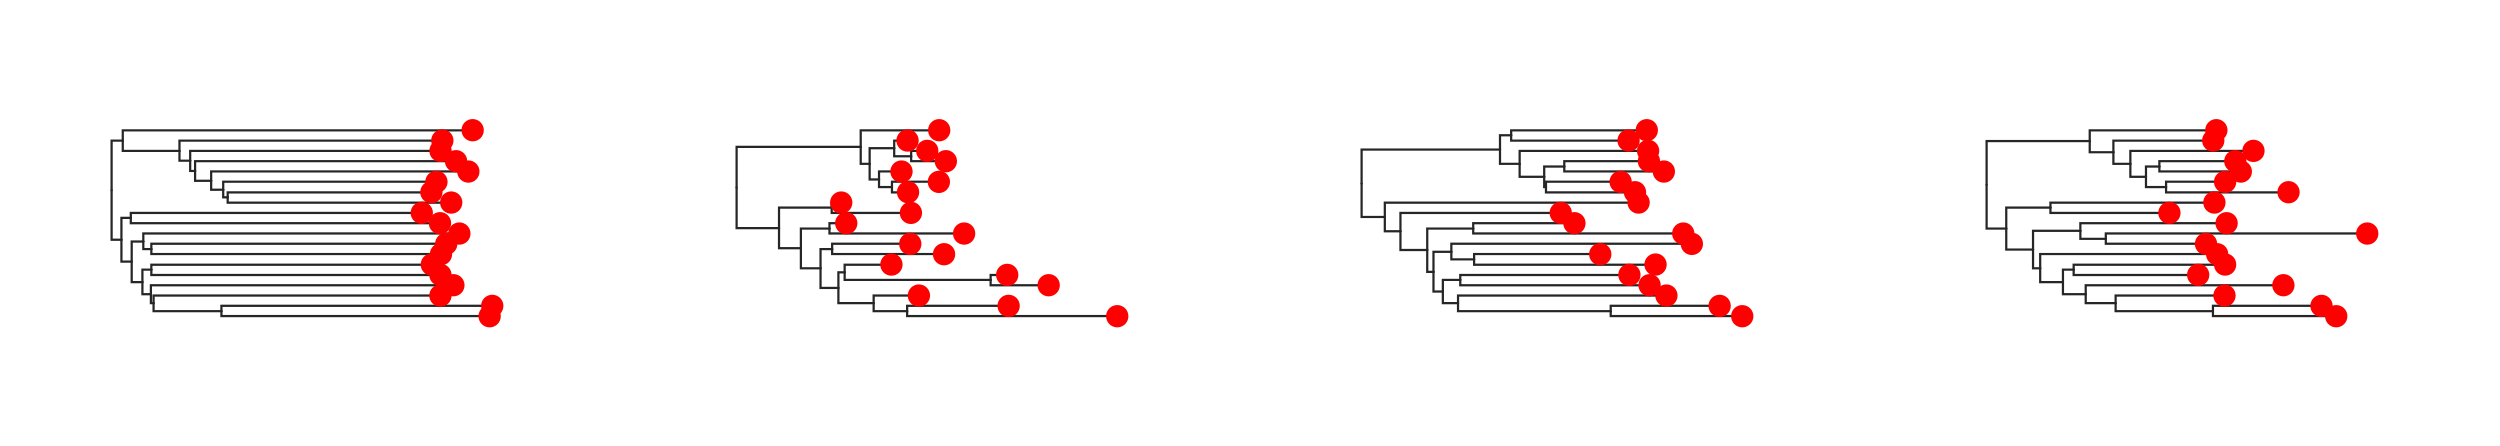 <svg class="toyplot-canvas-Canvas" xmlns:toyplot="http://www.sandia.gov/toyplot" xmlns:xlink="http://www.w3.org/1999/xlink" xmlns="http://www.w3.org/2000/svg" width="560.0px" height="100.0px" viewBox="0 0 560.0 100.0" preserveAspectRatio="xMidYMid meet" style="background-color:transparent;border-color:#292724;border-style:none;border-width:1.0;fill:rgb(16.1%,15.3%,14.1%);fill-opacity:1.0;font-family:Helvetica;font-size:12px;opacity:1.0;stroke:rgb(16.1%,15.3%,14.1%);stroke-opacity:1.0;stroke-width:1.0" id="t56e324ea0318418ca6a7d19239054165"><g class="toyplot-coordinates-Cartesian" id="t8c2cbe17e309450084330f9fff74e758"><clipPath id="tf71cec156f2b422296be92824f119003"><rect x="15.0" y="15.0" width="110.0" height="70.0" /></clipPath><g clip-path="url(#tf71cec156f2b422296be92824f119003)"><g class="toytree-mark-Toytree" id="tff929a767674412983118b6d4d5475ba"><g class="toytree-Edges" style="fill:none;stroke:rgb(14.9%,14.9%,14.9%);stroke-linecap:round;stroke-opacity:1;stroke-width:0.5"><path d="M 25.0 42.6 L 25.0 31.5 L 27.5 31.5" id="36,35" /><path d="M 25.0 42.6 L 25.0 53.7 L 27.2 53.7" id="36,34" /><path d="M 27.5 31.5 L 27.5 33.8 L 40.2 33.8" id="35,33" /><path d="M 27.2 53.7 L 27.2 48.8 L 29.3 48.8" id="34,32" /><path d="M 27.2 53.7 L 27.2 58.6 L 29.5 58.6" id="34,31" /><path d="M 40.2 33.8 L 40.2 36.0 L 42.6 36.0" id="33,30" /><path d="M 29.5 58.6 L 29.5 54.1 L 32.1 54.1" id="31,29" /><path d="M 29.5 58.6 L 29.5 63.2 L 31.9 63.2" id="31,28" /><path d="M 42.6 36.0 L 42.6 38.3 L 43.7 38.3" id="30,27" /><path d="M 32.1 54.1 L 32.1 55.8 L 33.9 55.8" id="29,26" /><path d="M 31.9 63.2 L 31.9 60.4 L 33.9 60.4" id="28,25" /><path d="M 31.9 63.2 L 31.9 65.9 L 33.8 65.9" id="28,24" /><path d="M 43.7 38.3 L 43.7 40.5 L 47.3 40.5" id="27,23" /><path d="M 33.8 65.9 L 33.8 67.9 L 34.4 67.9" id="24,22" /><path d="M 47.3 40.5 L 47.3 42.5 L 50.0 42.5" id="23,21" /><path d="M 34.4 67.9 L 34.4 69.7 L 49.6 69.7" id="22,20" /><path d="M 50.0 42.5 L 50.0 44.2 L 51.0 44.2" id="21,19" /><path d="M 27.5 31.5 L 27.5 29.2 L 105.9 29.2" id="35,18" /><path d="M 40.2 33.8 L 40.2 31.5 L 99.1 31.5" id="33,17" /><path d="M 42.6 36.0 L 42.6 33.8 L 98.7 33.8" id="30,16" /><path d="M 43.7 38.3 L 43.7 36.1 L 102.2 36.1" id="27,15" /><path d="M 47.3 40.5 L 47.3 38.4 L 104.9 38.4" id="23,14" /><path d="M 50.0 42.5 L 50.0 40.7 L 97.8 40.7" id="21,13" /><path d="M 51.0 44.2 L 51.0 43.1 L 96.6 43.1" id="19,12" /><path d="M 51.0 44.2 L 51.0 45.4 L 101.1 45.4" id="19,11" /><path d="M 29.3 48.8 L 29.3 47.7 L 94.5 47.7" id="32,10" /><path d="M 29.3 48.8 L 29.3 50.0 L 98.6 50.0" id="32,9" /><path d="M 32.1 54.1 L 32.1 52.3 L 102.9 52.3" id="29,8" /><path d="M 33.9 55.8 L 33.9 54.6 L 100.0 54.6" id="26,7" /><path d="M 33.9 55.8 L 33.9 56.9 L 98.8 56.9" id="26,6" /><path d="M 33.9 60.4 L 33.9 59.3 L 96.7 59.3" id="25,5" /><path d="M 33.9 60.4 L 33.9 61.6 L 98.7 61.6" id="25,4" /><path d="M 33.8 65.9 L 33.8 63.9 L 101.6 63.9" id="24,3" /><path d="M 34.4 67.9 L 34.4 66.2 L 98.7 66.2" id="22,2" /><path d="M 49.6 69.7 L 49.6 68.5 L 110.3 68.5" id="20,1" /><path d="M 49.6 69.7 L 49.6 70.8 L 109.7 70.8" id="20,0" /></g><g class="toytree-Nodes" style="fill:rgb(100%,0%,0%);fill-opacity:1.0;stroke:None;stroke-width:1"><g id="node-0" transform="translate(109.678,70.833)"><circle r="2.5" /></g><g id="node-1" transform="translate(110.263,68.519)"><circle r="2.5" /></g><g id="node-2" transform="translate(98.660,66.204)"><circle r="2.5" /></g><g id="node-3" transform="translate(101.559,63.889)"><circle r="2.5" /></g><g id="node-4" transform="translate(98.654,61.574)"><circle r="2.5" /></g><g id="node-5" transform="translate(96.727,59.259)"><circle r="2.5" /></g><g id="node-6" transform="translate(98.778,56.944)"><circle r="2.5" /></g><g id="node-7" transform="translate(99.957,54.630)"><circle r="2.5" /></g><g id="node-8" transform="translate(102.897,52.315)"><circle r="2.5" /></g><g id="node-9" transform="translate(98.558,50.000)"><circle r="2.5" /></g><g id="node-10" transform="translate(94.481,47.685)"><circle r="2.5" /></g><g id="node-11" transform="translate(101.073,45.370)"><circle r="2.5" /></g><g id="node-12" transform="translate(96.629,43.056)"><circle r="2.5" /></g><g id="node-13" transform="translate(97.762,40.741)"><circle r="2.5" /></g><g id="node-14" transform="translate(104.910,38.426)"><circle r="2.5" /></g><g id="node-15" transform="translate(102.158,36.111)"><circle r="2.5" /></g><g id="node-16" transform="translate(98.674,33.796)"><circle r="2.5" /></g><g id="node-17" transform="translate(99.084,31.481)"><circle r="2.5" /></g><g id="node-18" transform="translate(105.874,29.167)"><circle r="2.5" /></g><g id="node-19" transform="translate(50.995,44.213)"><circle r="0.0" /></g><g id="node-20" transform="translate(49.616,69.676)"><circle r="0.0" /></g><g id="node-21" transform="translate(50.023,42.477)"><circle r="0.0" /></g><g id="node-22" transform="translate(34.400,67.940)"><circle r="0.0" /></g><g id="node-23" transform="translate(47.262,40.451)"><circle r="0.0" /></g><g id="node-24" transform="translate(33.757,65.914)"><circle r="0.0" /></g><g id="node-25" transform="translate(33.917,60.417)"><circle r="0.0" /></g><g id="node-26" transform="translate(33.885,55.787)"><circle r="0.0" /></g><g id="node-27" transform="translate(43.652,38.281)"><circle r="0.0" /></g><g id="node-28" transform="translate(31.887,63.166)"><circle r="0.0" /></g><g id="node-29" transform="translate(32.125,54.051)"><circle r="0.0" /></g><g id="node-30" transform="translate(42.641,36.039)"><circle r="0.0" /></g><g id="node-31" transform="translate(29.507,58.608)"><circle r="0.0" /></g><g id="node-32" transform="translate(29.328,48.843)"><circle r="0.0" /></g><g id="node-33" transform="translate(40.220,33.760)"><circle r="0.0" /></g><g id="node-34" transform="translate(27.153,53.725)"><circle r="0.0" /></g><g id="node-35" transform="translate(27.513,31.463)"><circle r="0.0" /></g><g id="node-36" transform="translate(25.000,42.594)"><circle r="0.0" /></g></g></g></g></g><g class="toyplot-coordinates-Cartesian" id="t7348858c74b44d62b3244baa49ffaec9"><clipPath id="tc324151a7d814fe4aabe8722a33397c5"><rect x="155.0" y="15.0" width="110.0" height="70.0" /></clipPath><g clip-path="url(#tc324151a7d814fe4aabe8722a33397c5)"><g class="toytree-mark-Toytree" id="t64019c08e5a6407a91b227c37d6c4c2f"><g class="toytree-Edges" style="fill:none;stroke:rgb(14.9%,14.9%,14.9%);stroke-linecap:round;stroke-opacity:1;stroke-width:0.5"><path d="M 165.0 42.0 L 165.0 32.9 L 192.8 32.9" id="36,35" /><path d="M 165.0 42.0 L 165.0 51.1 L 174.5 51.1" id="36,34" /><path d="M 192.8 32.9 L 192.8 36.7 L 194.8 36.7" id="35,33" /><path d="M 174.5 51.1 L 174.5 46.5 L 186.3 46.5" id="34,32" /><path d="M 174.5 51.1 L 174.5 55.6 L 179.4 55.6" id="34,31" /><path d="M 194.8 36.7 L 194.8 33.2 L 200.3 33.2" id="33,30" /><path d="M 194.8 36.7 L 194.8 40.2 L 196.9 40.2" id="33,29" /><path d="M 179.4 55.6 L 179.4 51.2 L 185.8 51.2" id="31,28" /><path d="M 179.4 55.6 L 179.4 60.1 L 183.8 60.1" id="31,27" /><path d="M 200.3 33.2 L 200.3 35.0 L 204.1 35.0" id="30,26" /><path d="M 196.9 40.2 L 196.9 41.9 L 199.8 41.9" id="29,25" /><path d="M 183.8 60.1 L 183.8 55.8 L 186.4 55.8" id="27,24" /><path d="M 183.8 60.1 L 183.8 64.5 L 187.8 64.5" id="27,23" /><path d="M 187.8 64.5 L 187.8 61.0 L 189.2 61.0" id="23,22" /><path d="M 187.8 64.5 L 187.8 67.9 L 195.7 67.9" id="23,21" /><path d="M 189.2 61.0 L 189.2 62.7 L 221.9 62.7" id="22,20" /><path d="M 195.7 67.9 L 195.7 69.7 L 203.2 69.7" id="21,19" /><path d="M 192.8 32.9 L 192.8 29.2 L 210.4 29.2" id="35,18" /><path d="M 200.3 33.2 L 200.3 31.5 L 203.3 31.5" id="30,17" /><path d="M 204.1 35.0 L 204.1 33.8 L 207.7 33.8" id="26,16" /><path d="M 204.1 35.0 L 204.1 36.1 L 211.9 36.1" id="26,15" /><path d="M 196.9 40.2 L 196.9 38.4 L 201.9 38.4" id="29,14" /><path d="M 199.8 41.9 L 199.8 40.7 L 210.3 40.7" id="25,13" /><path d="M 199.8 41.9 L 199.8 43.1 L 203.4 43.1" id="25,12" /><path d="M 186.3 46.5 L 186.3 45.4 L 188.4 45.4" id="32,11" /><path d="M 186.3 46.5 L 186.3 47.7 L 204.0 47.7" id="32,10" /><path d="M 185.8 51.2 L 185.8 50.0 L 189.6 50.0" id="28,9" /><path d="M 185.8 51.2 L 185.8 52.3 L 216.0 52.3" id="28,8" /><path d="M 186.4 55.8 L 186.4 54.6 L 203.9 54.6" id="24,7" /><path d="M 186.4 55.8 L 186.4 56.9 L 211.5 56.9" id="24,6" /><path d="M 189.2 61.0 L 189.2 59.3 L 199.7 59.3" id="22,5" /><path d="M 221.9 62.7 L 221.9 61.6 L 225.6 61.6" id="20,4" /><path d="M 221.9 62.7 L 221.9 63.9 L 234.9 63.9" id="20,3" /><path d="M 195.7 67.9 L 195.7 66.2 L 205.8 66.2" id="21,2" /><path d="M 203.2 69.7 L 203.2 68.5 L 225.9 68.5" id="19,1" /><path d="M 203.2 69.7 L 203.2 70.8 L 250.3 70.8" id="19,0" /></g><g class="toytree-Nodes" style="fill:rgb(100%,0%,0%);fill-opacity:1.0;stroke:None;stroke-width:1"><g id="node-0" transform="translate(250.263,70.833)"><circle r="2.5" /></g><g id="node-1" transform="translate(225.934,68.519)"><circle r="2.5" /></g><g id="node-2" transform="translate(205.838,66.204)"><circle r="2.5" /></g><g id="node-3" transform="translate(234.902,63.889)"><circle r="2.5" /></g><g id="node-4" transform="translate(225.616,61.574)"><circle r="2.5" /></g><g id="node-5" transform="translate(199.678,59.259)"><circle r="2.5" /></g><g id="node-6" transform="translate(211.468,56.944)"><circle r="2.5" /></g><g id="node-7" transform="translate(203.904,54.630)"><circle r="2.5" /></g><g id="node-8" transform="translate(215.963,52.315)"><circle r="2.5" /></g><g id="node-9" transform="translate(189.559,50.000)"><circle r="2.5" /></g><g id="node-10" transform="translate(204.045,47.685)"><circle r="2.5" /></g><g id="node-11" transform="translate(188.437,45.370)"><circle r="2.5" /></g><g id="node-12" transform="translate(203.403,43.056)"><circle r="2.5" /></g><g id="node-13" transform="translate(210.304,40.741)"><circle r="2.5" /></g><g id="node-14" transform="translate(201.935,38.426)"><circle r="2.5" /></g><g id="node-15" transform="translate(211.871,36.111)"><circle r="2.5" /></g><g id="node-16" transform="translate(207.707,33.796)"><circle r="2.5" /></g><g id="node-17" transform="translate(203.290,31.481)"><circle r="2.5" /></g><g id="node-18" transform="translate(210.382,29.167)"><circle r="2.5" /></g><g id="node-19" transform="translate(203.170,69.676)"><circle r="0.0" /></g><g id="node-20" transform="translate(221.897,62.731)"><circle r="0.0" /></g><g id="node-21" transform="translate(195.684,67.940)"><circle r="0.0" /></g><g id="node-22" transform="translate(189.213,60.995)"><circle r="0.0" /></g><g id="node-23" transform="translate(187.767,64.468)"><circle r="0.0" /></g><g id="node-24" transform="translate(186.447,55.787)"><circle r="0.0" /></g><g id="node-25" transform="translate(199.833,41.898)"><circle r="0.0" /></g><g id="node-26" transform="translate(204.109,34.954)"><circle r="0.0" /></g><g id="node-27" transform="translate(183.787,60.127)"><circle r="0.0" /></g><g id="node-28" transform="translate(185.791,51.157)"><circle r="0.0" /></g><g id="node-29" transform="translate(196.862,40.162)"><circle r="0.0" /></g><g id="node-30" transform="translate(200.313,33.218)"><circle r="0.0" /></g><g id="node-31" transform="translate(179.433,55.642)"><circle r="0.0" /></g><g id="node-32" transform="translate(186.327,46.528)"><circle r="0.0" /></g><g id="node-33" transform="translate(194.773,36.690)"><circle r="0.0" /></g><g id="node-34" transform="translate(174.487,51.085)"><circle r="0.0" /></g><g id="node-35" transform="translate(192.847,32.928)"><circle r="0.0" /></g><g id="node-36" transform="translate(165.000,42.007)"><circle r="0.0" /></g></g></g></g></g><g class="toyplot-coordinates-Cartesian" id="t1aeac788cc9d48e3a86c9b4dc99bb9f8"><clipPath id="t8f4917013eca4dccb25aff5c28bac773"><rect x="295.0" y="15.0" width="110.0" height="70.0" /></clipPath><g clip-path="url(#t8f4917013eca4dccb25aff5c28bac773)"><g class="toytree-mark-Toytree" id="t8638100916454f3baa702e35a282fb26"><g class="toytree-Edges" style="fill:none;stroke:rgb(14.9%,14.9%,14.9%);stroke-linecap:round;stroke-opacity:1;stroke-width:0.5"><path d="M 305.0 41.1 L 305.0 33.5 L 336.0 33.5" id="36,35" /><path d="M 305.0 41.1 L 305.0 48.6 L 310.2 48.6" id="36,34" /><path d="M 336.0 33.5 L 336.0 30.3 L 338.5 30.3" id="35,33" /><path d="M 336.0 33.5 L 336.0 36.7 L 340.4 36.7" id="35,32" /><path d="M 310.2 48.6 L 310.2 51.8 L 313.7 51.8" id="34,31" /><path d="M 340.4 36.7 L 340.4 39.6 L 345.9 39.6" id="32,30" /><path d="M 313.7 51.8 L 313.7 56.0 L 319.7 56.0" id="31,29" /><path d="M 345.9 39.6 L 345.9 37.3 L 350.4 37.3" id="30,28" /><path d="M 345.9 39.6 L 345.9 41.9 L 346.3 41.9" id="30,27" /><path d="M 319.7 56.0 L 319.7 51.2 L 330.0 51.2" id="29,26" /><path d="M 319.7 56.0 L 319.7 60.9 L 321.1 60.9" id="29,25" /><path d="M 321.1 60.9 L 321.1 56.4 L 325.1 56.4" id="25,24" /><path d="M 321.1 60.9 L 321.1 65.3 L 323.2 65.3" id="25,23" /><path d="M 325.1 56.4 L 325.1 58.1 L 330.2 58.1" id="24,22" /><path d="M 323.2 65.3 L 323.2 62.7 L 327.1 62.7" id="23,21" /><path d="M 323.2 65.3 L 323.2 67.9 L 326.6 67.9" id="23,20" /><path d="M 326.6 67.9 L 326.6 69.7 L 360.8 69.7" id="20,19" /><path d="M 338.5 30.3 L 338.5 29.2 L 368.9 29.2" id="33,18" /><path d="M 338.5 30.3 L 338.5 31.5 L 364.8 31.5" id="33,17" /><path d="M 340.4 36.7 L 340.4 33.8 L 369.2 33.8" id="32,16" /><path d="M 350.4 37.3 L 350.4 36.1 L 369.4 36.1" id="28,15" /><path d="M 350.4 37.3 L 350.4 38.4 L 372.7 38.4" id="28,14" /><path d="M 346.3 41.9 L 346.3 40.7 L 363.0 40.7" id="27,13" /><path d="M 346.3 41.9 L 346.3 43.1 L 366.2 43.1" id="27,12" /><path d="M 310.2 48.6 L 310.2 45.4 L 367.0 45.4" id="34,11" /><path d="M 313.7 51.8 L 313.7 47.7 L 349.6 47.7" id="31,10" /><path d="M 330.0 51.2 L 330.0 50.0 L 352.7 50.0" id="26,9" /><path d="M 330.0 51.2 L 330.0 52.3 L 377.0 52.3" id="26,8" /><path d="M 325.1 56.4 L 325.1 54.6 L 379.0 54.6" id="24,7" /><path d="M 330.2 58.1 L 330.2 56.9 L 358.5 56.9" id="22,6" /><path d="M 330.2 58.1 L 330.2 59.3 L 370.8 59.3" id="22,5" /><path d="M 327.1 62.7 L 327.1 61.6 L 365.0 61.6" id="21,4" /><path d="M 327.1 62.7 L 327.1 63.9 L 369.5 63.9" id="21,3" /><path d="M 326.6 67.9 L 326.6 66.2 L 373.3 66.2" id="20,2" /><path d="M 360.8 69.7 L 360.8 68.5 L 385.2 68.5" id="19,1" /><path d="M 360.8 69.7 L 360.8 70.8 L 390.3 70.8" id="19,0" /></g><g class="toytree-Nodes" style="fill:rgb(100%,0%,0%);fill-opacity:1.0;stroke:None;stroke-width:1"><g id="node-0" transform="translate(390.263,70.833)"><circle r="2.5" /></g><g id="node-1" transform="translate(385.198,68.519)"><circle r="2.5" /></g><g id="node-2" transform="translate(373.277,66.204)"><circle r="2.5" /></g><g id="node-3" transform="translate(369.509,63.889)"><circle r="2.5" /></g><g id="node-4" transform="translate(364.989,61.574)"><circle r="2.5" /></g><g id="node-5" transform="translate(370.841,59.259)"><circle r="2.5" /></g><g id="node-6" transform="translate(358.459,56.944)"><circle r="2.5" /></g><g id="node-7" transform="translate(378.976,54.630)"><circle r="2.5" /></g><g id="node-8" transform="translate(377.050,52.315)"><circle r="2.5" /></g><g id="node-9" transform="translate(352.673,50.000)"><circle r="2.5" /></g><g id="node-10" transform="translate(349.608,47.685)"><circle r="2.5" /></g><g id="node-11" transform="translate(367.047,45.370)"><circle r="2.5" /></g><g id="node-12" transform="translate(366.234,43.056)"><circle r="2.5" /></g><g id="node-13" transform="translate(363.024,40.741)"><circle r="2.5" /></g><g id="node-14" transform="translate(372.702,38.426)"><circle r="2.5" /></g><g id="node-15" transform="translate(369.360,36.111)"><circle r="2.5" /></g><g id="node-16" transform="translate(369.176,33.796)"><circle r="2.5" /></g><g id="node-17" transform="translate(364.801,31.481)"><circle r="2.5" /></g><g id="node-18" transform="translate(368.881,29.167)"><circle r="2.5" /></g><g id="node-19" transform="translate(360.842,69.676)"><circle r="0.0" /></g><g id="node-20" transform="translate(326.607,67.940)"><circle r="0.0" /></g><g id="node-21" transform="translate(327.104,62.731)"><circle r="0.0" /></g><g id="node-22" transform="translate(330.243,58.102)"><circle r="0.0" /></g><g id="node-23" transform="translate(323.151,65.336)"><circle r="0.0" /></g><g id="node-24" transform="translate(325.072,56.366)"><circle r="0.0" /></g><g id="node-25" transform="translate(321.084,60.851)"><circle r="0.0" /></g><g id="node-26" transform="translate(330.014,51.157)"><circle r="0.0" /></g><g id="node-27" transform="translate(346.337,41.898)"><circle r="0.0" /></g><g id="node-28" transform="translate(350.409,37.269)"><circle r="0.0" /></g><g id="node-29" transform="translate(319.673,56.004)"><circle r="0.0" /></g><g id="node-30" transform="translate(345.911,39.583)"><circle r="0.0" /></g><g id="node-31" transform="translate(313.701,51.845)"><circle r="0.0" /></g><g id="node-32" transform="translate(340.362,36.690)"><circle r="0.0" /></g><g id="node-33" transform="translate(338.458,30.324)"><circle r="0.0" /></g><g id="node-34" transform="translate(310.197,48.607)"><circle r="0.0" /></g><g id="node-35" transform="translate(335.969,33.507)"><circle r="0.0" /></g><g id="node-36" transform="translate(305.000,41.057)"><circle r="0.0" /></g></g></g></g></g><g class="toyplot-coordinates-Cartesian" id="t169dfe5b668a4b1a913381fc95f3e5ed"><clipPath id="t4386856e25484808bd724ac80c5a8a25"><rect x="435.0" y="15.0" width="110.0" height="70.0" /></clipPath><g clip-path="url(#t4386856e25484808bd724ac80c5a8a25)"><g class="toytree-mark-Toytree" id="t74d6bb0404454fa48a16943bbc36005e"><g class="toytree-Edges" style="fill:none;stroke:rgb(14.9%,14.9%,14.9%);stroke-linecap:round;stroke-opacity:1;stroke-width:0.5"><path d="M 445.0 41.4 L 445.0 31.6 L 468.1 31.6" id="36,35" /><path d="M 445.0 41.4 L 445.0 51.2 L 449.4 51.2" id="36,34" /><path d="M 468.1 31.6 L 468.1 34.1 L 473.4 34.1" id="35,33" /><path d="M 449.4 51.2 L 449.4 46.5 L 459.3 46.5" id="34,32" /><path d="M 449.4 51.2 L 449.4 55.9 L 455.4 55.9" id="34,31" /><path d="M 473.4 34.1 L 473.4 36.7 L 477.2 36.7" id="33,30" /><path d="M 455.4 55.9 L 455.4 51.7 L 466.0 51.7" id="31,29" /><path d="M 455.4 55.9 L 455.4 60.1 L 457.0 60.1" id="31,28" /><path d="M 477.2 36.7 L 477.2 39.6 L 480.7 39.6" id="30,27" /><path d="M 466.0 51.7 L 466.0 53.5 L 471.7 53.5" id="29,26" /><path d="M 457.0 60.1 L 457.0 63.2 L 462.1 63.2" id="28,25" /><path d="M 480.7 39.6 L 480.7 37.3 L 483.7 37.3" id="27,24" /><path d="M 480.7 39.6 L 480.7 41.9 L 485.2 41.9" id="27,23" /><path d="M 462.1 63.2 L 462.1 60.4 L 464.5 60.4" id="25,22" /><path d="M 462.1 63.2 L 462.1 65.9 L 467.2 65.9" id="25,21" /><path d="M 467.2 65.9 L 467.2 67.9 L 473.9 67.9" id="21,20" /><path d="M 473.9 67.9 L 473.9 69.7 L 495.7 69.7" id="20,19" /><path d="M 468.1 31.6 L 468.1 29.2 L 496.5 29.2" id="35,18" /><path d="M 473.4 34.1 L 473.4 31.5 L 495.8 31.5" id="33,17" /><path d="M 477.2 36.7 L 477.2 33.8 L 504.8 33.8" id="30,16" /><path d="M 483.7 37.3 L 483.7 36.1 L 500.7 36.1" id="24,15" /><path d="M 483.7 37.3 L 483.7 38.4 L 501.9 38.4" id="24,14" /><path d="M 485.2 41.9 L 485.2 40.7 L 498.4 40.7" id="23,13" /><path d="M 485.2 41.9 L 485.2 43.1 L 512.6 43.1" id="23,12" /><path d="M 459.3 46.5 L 459.3 45.4 L 496.0 45.4" id="32,11" /><path d="M 459.3 46.5 L 459.3 47.7 L 485.9 47.7" id="32,10" /><path d="M 466.0 51.7 L 466.0 50.0 L 498.8 50.0" id="29,9" /><path d="M 471.7 53.5 L 471.7 52.3 L 530.3 52.3" id="26,8" /><path d="M 471.7 53.5 L 471.7 54.6 L 494.1 54.6" id="26,7" /><path d="M 457.0 60.1 L 457.0 56.9 L 496.6 56.9" id="28,6" /><path d="M 464.5 60.4 L 464.5 59.3 L 498.4 59.3" id="22,5" /><path d="M 464.5 60.4 L 464.5 61.6 L 492.4 61.6" id="22,4" /><path d="M 467.2 65.9 L 467.2 63.9 L 511.5 63.9" id="21,3" /><path d="M 473.9 67.9 L 473.9 66.2 L 498.3 66.2" id="20,2" /><path d="M 495.7 69.7 L 495.7 68.5 L 520.0 68.5" id="19,1" /><path d="M 495.7 69.7 L 495.7 70.8 L 523.3 70.8" id="19,0" /></g><g class="toytree-Nodes" style="fill:rgb(100%,0%,0%);fill-opacity:1.0;stroke:None;stroke-width:1"><g id="node-0" transform="translate(523.317,70.833)"><circle r="2.5" /></g><g id="node-1" transform="translate(520.019,68.519)"><circle r="2.5" /></g><g id="node-2" transform="translate(498.285,66.204)"><circle r="2.5" /></g><g id="node-3" transform="translate(511.480,63.889)"><circle r="2.5" /></g><g id="node-4" transform="translate(492.392,61.574)"><circle r="2.5" /></g><g id="node-5" transform="translate(498.427,59.259)"><circle r="2.5" /></g><g id="node-6" transform="translate(496.641,56.944)"><circle r="2.5" /></g><g id="node-7" transform="translate(494.148,54.630)"><circle r="2.5" /></g><g id="node-8" transform="translate(530.263,52.315)"><circle r="2.5" /></g><g id="node-9" transform="translate(498.761,50.000)"><circle r="2.5" /></g><g id="node-10" transform="translate(485.948,47.685)"><circle r="2.5" /></g><g id="node-11" transform="translate(496.026,45.370)"><circle r="2.5" /></g><g id="node-12" transform="translate(512.633,43.056)"><circle r="2.5" /></g><g id="node-13" transform="translate(498.429,40.741)"><circle r="2.5" /></g><g id="node-14" transform="translate(501.941,38.426)"><circle r="2.5" /></g><g id="node-15" transform="translate(500.712,36.111)"><circle r="2.5" /></g><g id="node-16" transform="translate(504.775,33.796)"><circle r="2.5" /></g><g id="node-17" transform="translate(495.770,31.481)"><circle r="2.5" /></g><g id="node-18" transform="translate(496.464,29.167)"><circle r="2.5" /></g><g id="node-19" transform="translate(495.706,69.676)"><circle r="0.0" /></g><g id="node-20" transform="translate(473.948,67.940)"><circle r="0.0" /></g><g id="node-21" transform="translate(467.173,65.914)"><circle r="0.0" /></g><g id="node-22" transform="translate(464.500,60.417)"><circle r="0.0" /></g><g id="node-23" transform="translate(485.213,41.898)"><circle r="0.0" /></g><g id="node-24" transform="translate(483.697,37.269)"><circle r="0.0" /></g><g id="node-25" transform="translate(462.135,63.166)"><circle r="0.0" /></g><g id="node-26" transform="translate(471.716,53.472)"><circle r="0.0" /></g><g id="node-27" transform="translate(480.651,39.583)"><circle r="0.0" /></g><g id="node-28" transform="translate(456.968,60.055)"><circle r="0.0" /></g><g id="node-29" transform="translate(466.015,51.736)"><circle r="0.0" /></g><g id="node-30" transform="translate(477.156,36.690)"><circle r="0.0" /></g><g id="node-31" transform="translate(455.420,55.896)"><circle r="0.0" /></g><g id="node-32" transform="translate(459.333,46.528)"><circle r="0.0" /></g><g id="node-33" transform="translate(473.374,34.086)"><circle r="0.0" /></g><g id="node-34" transform="translate(449.391,51.212)"><circle r="0.0" /></g><g id="node-35" transform="translate(468.127,31.626)"><circle r="0.0" /></g><g id="node-36" transform="translate(445.000,41.419)"><circle r="0.0" /></g></g></g></g></g></svg>
